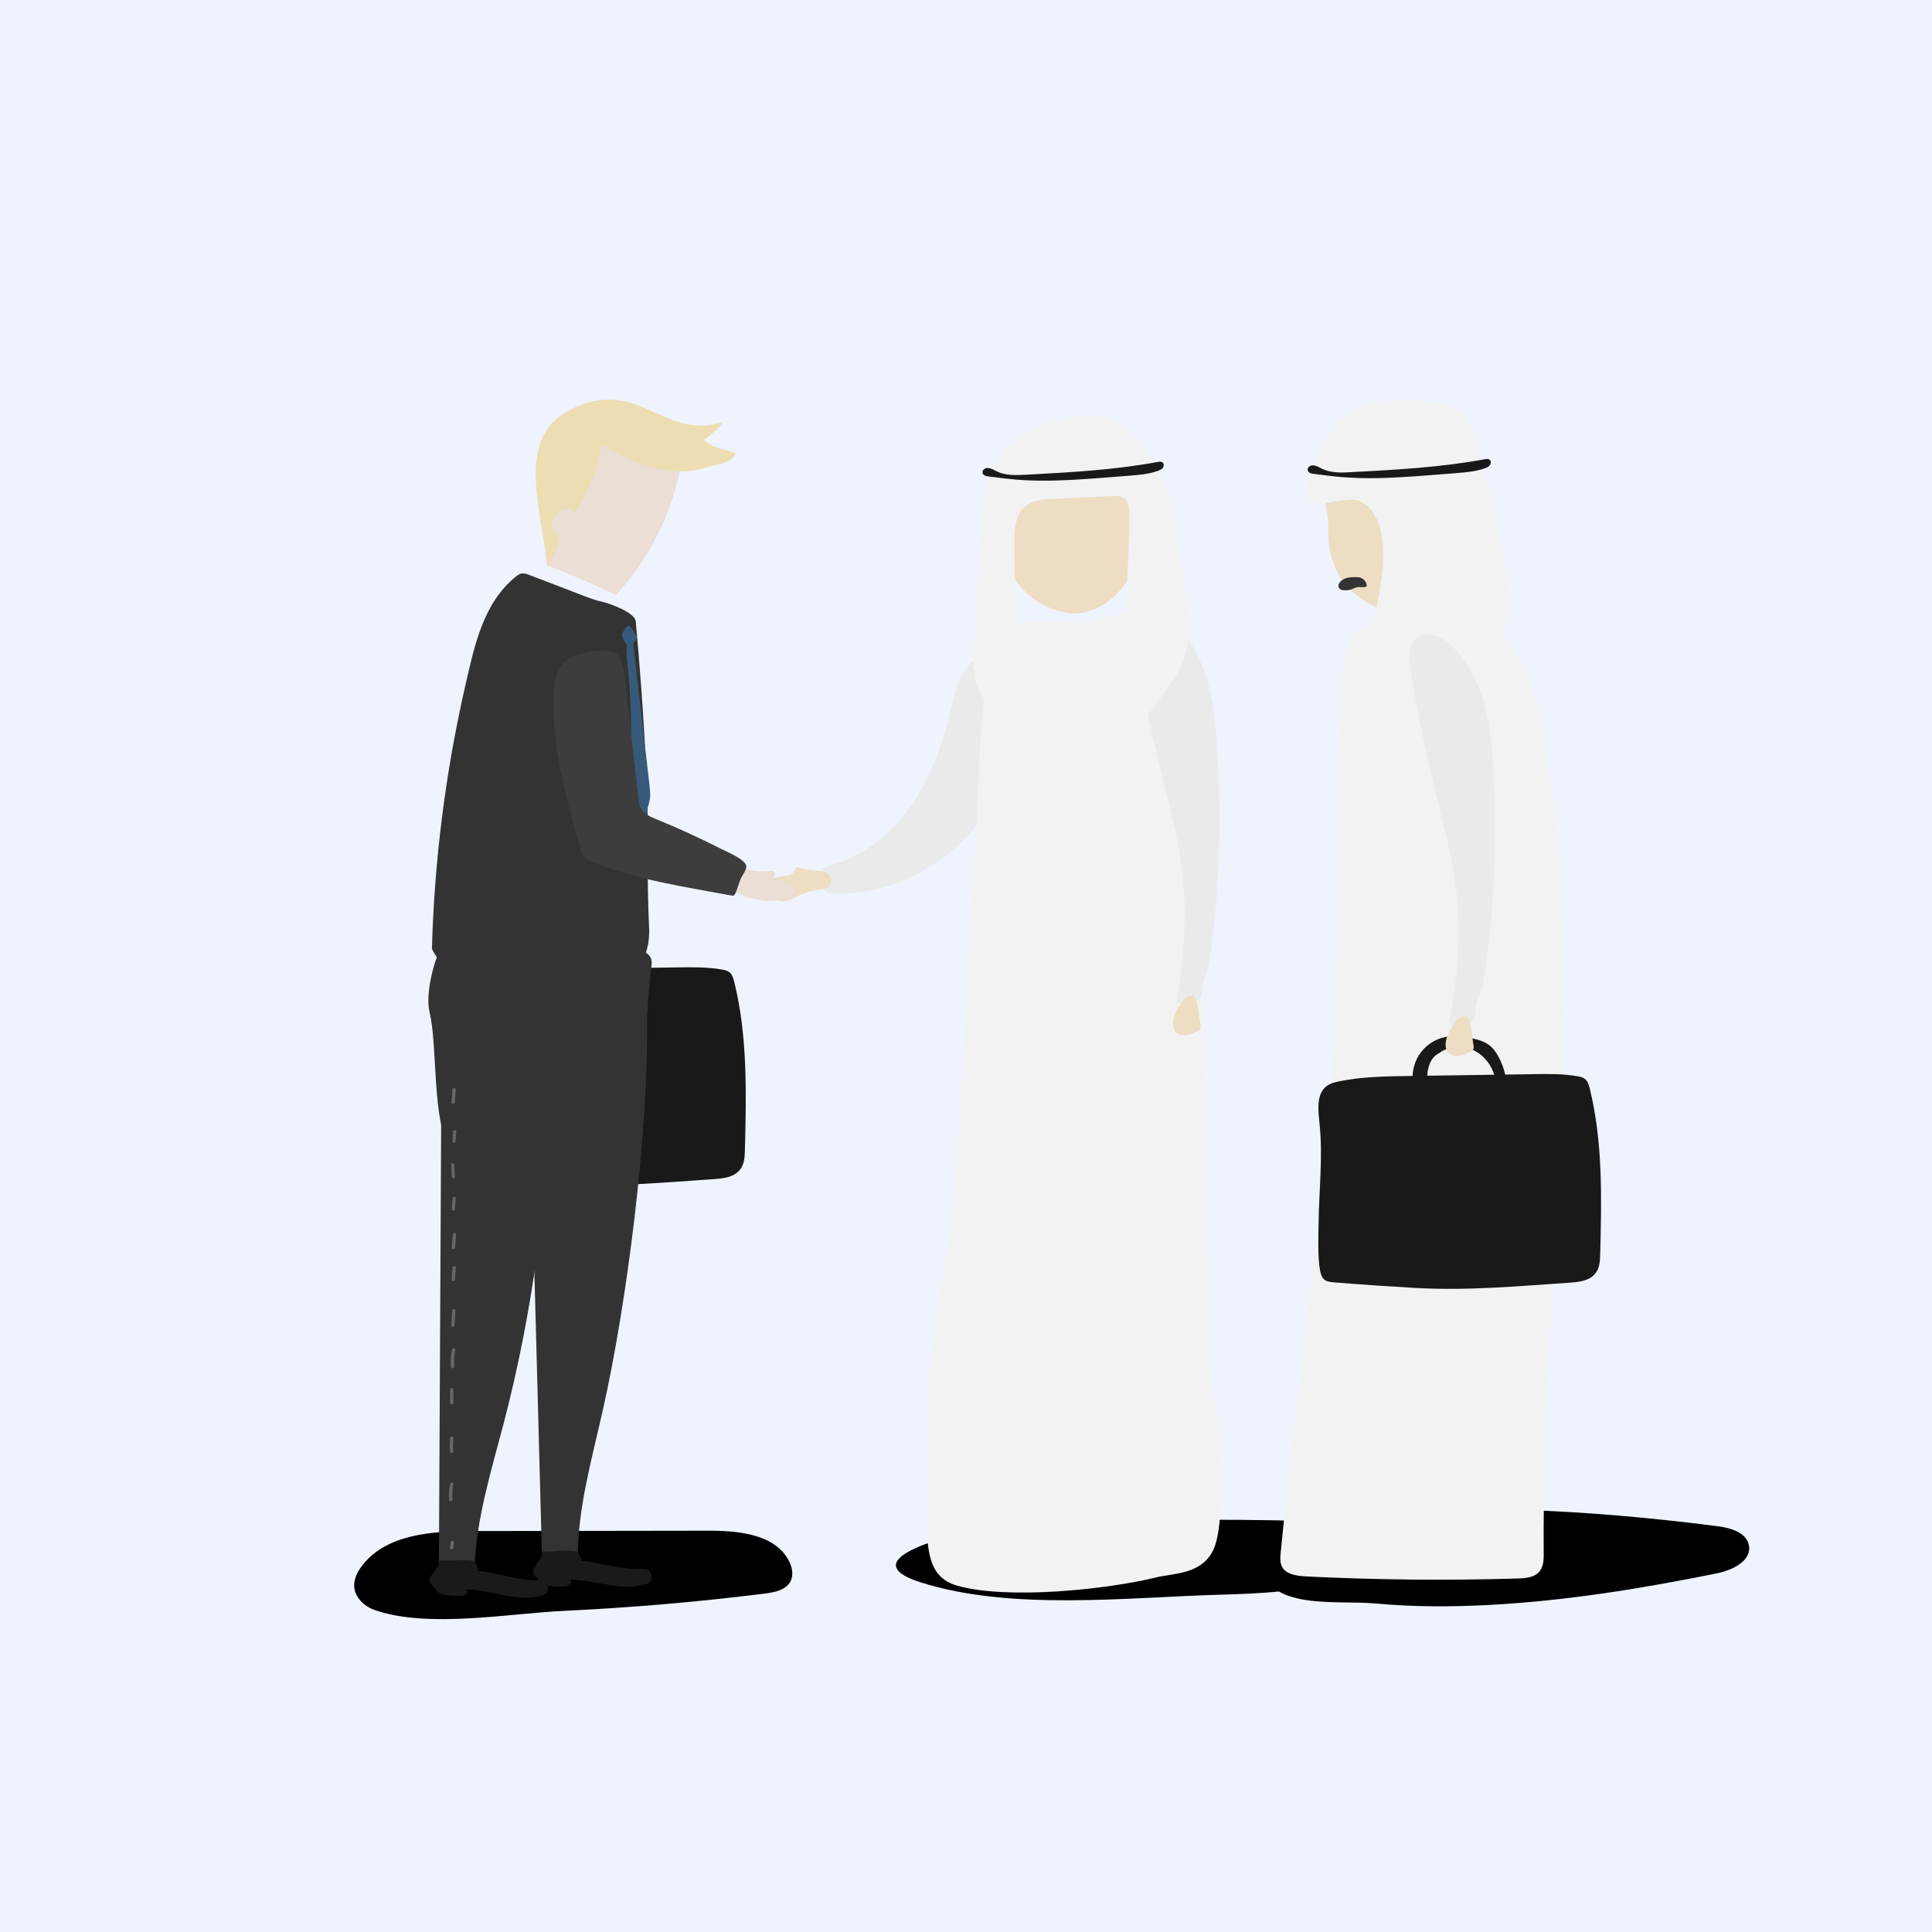 <?xml version="1.0" encoding="utf-8"?>
<!-- Generator: Adobe Illustrator 27.5.0, SVG Export Plug-In . SVG Version: 6.00 Build 0)  -->
<svg version="1.1" xmlns="http://www.w3.org/2000/svg" xmlns:xlink="http://www.w3.org/1999/xlink" x="0px" y="0px"
	 viewBox="0 0 1122 1122" style="enable-background:new 0 0 1122 1122;" xml:space="preserve">
<g id="background">
	<rect x="0" style="fill:#eff3fd04;" width="1122" height="1122"/>
</g>
<g id="shadow">
	<defs>
		<filter id="Adobe_OpacityMaskFilter" filterUnits="userSpaceOnUse" x="205.694" y="888.952" width="254.431" height="51.347">
			<feFlood  style="flood-color:white;flood-opacity:1" result="back"/>
			<feBlend  in="SourceGraphic" in2="back" mode="normal"/>
		</filter>
	</defs>
	<mask maskUnits="userSpaceOnUse" x="205.694" y="888.952" width="254.431" height="51.347" id="SVGID_1_">
		<g style="filter:url(#Adobe_OpacityMaskFilter);">
			<defs>
				
					<filter id="Adobe_OpacityMaskFilter_00000113333097289140820180000009402766620318228392_" filterUnits="userSpaceOnUse" x="205.694" y="888.952" width="254.431" height="51.347">
					<feFlood  style="flood-color:white;flood-opacity:1" result="back"/>
					<feBlend  in="SourceGraphic" in2="back" mode="normal"/>
				</filter>
			</defs>
			<mask maskUnits="userSpaceOnUse" x="205.694" y="888.952" width="254.431" height="51.347" id="SVGID_1_">
				<g style="filter:url(#Adobe_OpacityMaskFilter_00000113333097289140820180000009402766620318228392_);">
				</g>
			</mask>
			
				<linearGradient id="SVGID_00000032624922432743428930000014807451621028918165_" gradientUnits="userSpaceOnUse" x1="205.694" y1="914.625" x2="460.125" y2="914.625">
				<stop  offset="0" style="stop-color:#4D4D4D"/>
				<stop  offset="1" style="stop-color:#000000"/>
			</linearGradient>
			<path style="mask:url(#SVGID_1_);fill:url(#SVGID_00000032624922432743428930000014807451621028918165_);" d="M444.293,925.435
				c5.69-0.714,12.26-2.056,14.834-7.181c1.8-3.584,0.952-7.984-0.858-11.563c-7.941-15.709-29.145-17.765-46.746-17.739
				c-45.775,0.067-91.549,0.135-137.324,0.202c-23.306,0.034-50.145,1.742-64.125,20.39c-2.562,3.417-4.591,7.504-4.362,11.769
				c0.341,6.37,5.749,11.56,11.77,13.667c30.935,10.827,78.104,2.026,110.324,0.5C366.745,933.635,405.613,930.285,444.293,925.435z
				"/>
		</g>
	</mask>
	
		<linearGradient id="SVGID_00000154387854519992632770000015867612349986923406_" gradientUnits="userSpaceOnUse" x1="205.694" y1="914.625" x2="460.125" y2="914.625">
		<stop  offset="0" style="stop-color:#000000"/>
		<stop  offset="1" style="stop-color:#000000"/>
	</linearGradient>
	<path style="fill:url(#SVGID_00000154387854519992632770000015867612349986923406_);" d="M444.293,925.435
		c5.69-0.714,12.26-2.056,14.834-7.181c1.8-3.584,0.952-7.984-0.858-11.563c-7.941-15.709-29.145-17.765-46.746-17.739
		c-45.775,0.067-91.549,0.135-137.324,0.202c-23.306,0.034-50.145,1.742-64.125,20.39c-2.562,3.417-4.591,7.504-4.362,11.769
		c0.341,6.37,5.749,11.56,11.77,13.667c30.935,10.827,78.104,2.026,110.324,0.5C366.745,933.635,405.613,930.285,444.293,925.435z"
		/>
	<defs>
		
			<filter id="Adobe_OpacityMaskFilter_00000035533209527792673600000010174390016664008373_" filterUnits="userSpaceOnUse" x="731.179" y="876.339" width="284.659" height="56.519">
			<feFlood  style="flood-color:white;flood-opacity:1" result="back"/>
			<feBlend  in="SourceGraphic" in2="back" mode="normal"/>
		</filter>
	</defs>
	
		<mask maskUnits="userSpaceOnUse" x="731.179" y="876.339" width="284.659" height="56.519" id="SVGID_00000100368602279646934070000008117342838681942917_">
		<g style="filter:url(#Adobe_OpacityMaskFilter_00000035533209527792673600000010174390016664008373_);">
			<defs>
				
					<filter id="Adobe_OpacityMaskFilter_00000115506251517769721960000013060327496385106864_" filterUnits="userSpaceOnUse" x="731.179" y="876.339" width="284.659" height="56.519">
					<feFlood  style="flood-color:white;flood-opacity:1" result="back"/>
					<feBlend  in="SourceGraphic" in2="back" mode="normal"/>
				</filter>
			</defs>
			
				<mask maskUnits="userSpaceOnUse" x="731.179" y="876.339" width="284.659" height="56.519" id="SVGID_00000100368602279646934070000008117342838681942917_">
				<g style="filter:url(#Adobe_OpacityMaskFilter_00000115506251517769721960000013060327496385106864_);">
				</g>
			</mask>
			
				<linearGradient id="SVGID_00000137125157221175971890000015210476580927514775_" gradientUnits="userSpaceOnUse" x1="731.179" y1="904.599" x2="1015.838" y2="904.599">
				<stop  offset="0" style="stop-color:#4D4D4D"/>
				<stop  offset="1" style="stop-color:#000000"/>
			</linearGradient>
			
				<path style="mask:url(#SVGID_00000100368602279646934070000008117342838681942917_);fill:url(#SVGID_00000137125157221175971890000015210476580927514775_);" d="
				M753.127,928.195c14.316,3.4,32.465,1.795,46.405,3.072c21.655,1.984,43.474,1.945,65.176,0.803
				c44.459-2.338,88.585-9.489,132.172-18.32c8.99-1.821,20.282-7.034,18.832-16.091c-1.229-7.677-10.731-10.37-18.443-11.357
				c-75.566-9.674-152.188-13.647-227.964-5.785c-8.644,0.897-17.526,2.026-25.117,6.258c-7.591,4.232-13.667,12.327-12.952,20.989
				c0.702,8.494,7.744,15.396,15.676,18.514C748.877,927.05,750.958,927.68,753.127,928.195z"/>
		</g>
	</mask>
	
		<linearGradient id="SVGID_00000088091409265493071440000006191593285595584944_" gradientUnits="userSpaceOnUse" x1="731.179" y1="904.599" x2="1015.838" y2="904.599">
		<stop  offset="0" style="stop-color:#000000"/>
		<stop  offset="1" style="stop-color:#000000"/>
	</linearGradient>
	<path style="fill:url(#SVGID_00000088091409265493071440000006191593285595584944_);" d="M753.127,928.195
		c14.316,3.4,32.465,1.795,46.405,3.072c21.655,1.984,43.474,1.945,65.176,0.803c44.459-2.338,88.585-9.489,132.172-18.32
		c8.99-1.821,20.282-7.034,18.832-16.091c-1.229-7.677-10.731-10.37-18.443-11.357c-75.566-9.674-152.188-13.647-227.964-5.785
		c-8.644,0.897-17.526,2.026-25.117,6.258c-7.591,4.232-13.667,12.327-12.952,20.989c0.702,8.494,7.744,15.396,15.676,18.514
		C748.877,927.05,750.958,927.68,753.127,928.195z"/>
	<defs>
		
			<filter id="Adobe_OpacityMaskFilter_00000129908597805486844170000005115698418383683741_" filterUnits="userSpaceOnUse" x="520.314" y="882.584" width="276.507" height="46.773">
			<feFlood  style="flood-color:white;flood-opacity:1" result="back"/>
			<feBlend  in="SourceGraphic" in2="back" mode="normal"/>
		</filter>
	</defs>
	
		<mask maskUnits="userSpaceOnUse" x="520.314" y="882.584" width="276.507" height="46.773" id="SVGID_00000160912564228428308900000012424764951623735461_">
		<g style="filter:url(#Adobe_OpacityMaskFilter_00000129908597805486844170000005115698418383683741_);">
			<defs>
				
					<filter id="Adobe_OpacityMaskFilter_00000061466796521562050670000011796647940380837516_" filterUnits="userSpaceOnUse" x="520.314" y="882.584" width="276.507" height="46.773">
					<feFlood  style="flood-color:white;flood-opacity:1" result="back"/>
					<feBlend  in="SourceGraphic" in2="back" mode="normal"/>
				</filter>
			</defs>
			
				<mask maskUnits="userSpaceOnUse" x="520.314" y="882.584" width="276.507" height="46.773" id="SVGID_00000160912564228428308900000012424764951623735461_">
				<g style="filter:url(#Adobe_OpacityMaskFilter_00000061466796521562050670000011796647940380837516_);">
				</g>
			</mask>
			
				<linearGradient id="SVGID_00000071547381964692456460000006770329683380525502_" gradientUnits="userSpaceOnUse" x1="520.314" y1="905.971" x2="796.821" y2="905.971">
				<stop  offset="0" style="stop-color:#4D4D4D"/>
				<stop  offset="1" style="stop-color:#000000"/>
			</linearGradient>
			
				<path style="mask:url(#SVGID_00000160912564228428308900000012424764951623735461_);fill:url(#SVGID_00000071547381964692456460000006770329683380525502_);" d="
				M709.356,926.084c21.309-0.596,42.795-1.614,63.424-6.987c7.401-1.928,15.045-4.664,19.97-10.516
				c4.925-5.852,5.866-15.658,0.118-20.703c-3.883-3.408-9.489-3.779-14.652-3.962c-51.336-1.822-102.739-1.774-154.072,0.145
				c-28.528,1.067-58.224,2.463-85.367,12.168c-19.838,7.093-27.208,15.333-4.24,22.663
				C587.141,935.679,655.036,927.604,709.356,926.084z"/>
		</g>
	</mask>
	
		<linearGradient id="SVGID_00000162345556476022177130000005411690175181411499_" gradientUnits="userSpaceOnUse" x1="520.314" y1="905.971" x2="796.821" y2="905.971">
		<stop  offset="0" style="stop-color:#000000"/>
		<stop  offset="1" style="stop-color:#000000"/>
	</linearGradient>
	<path style="fill:url(#SVGID_00000162345556476022177130000005411690175181411499_);" d="M709.356,926.084
		c21.309-0.596,42.795-1.614,63.424-6.987c7.401-1.928,15.045-4.664,19.97-10.516c4.925-5.852,5.866-15.658,0.118-20.703
		c-3.883-3.408-9.489-3.779-14.652-3.962c-51.336-1.822-102.739-1.774-154.072,0.145c-28.528,1.067-58.224,2.463-85.367,12.168
		c-19.838,7.093-27.208,15.333-4.24,22.663C587.141,935.679,655.036,927.604,709.356,926.084z"/>
</g>
<g id="object">
	<g>
		<path style="fill:#EAEAEA;" d="M527.64,469.899c12.64-17.315,19.833-38.022,24.788-58.879c1.66-6.988,3.155-14.195,6.984-20.271
			c2.862-4.542,6.89-8.219,10.993-11.681c4.359-3.678,9.499-7.385,15.174-6.811c5.515,0.558,9.938,5.234,11.769,10.466
			c1.831,5.232,1.545,10.947,0.995,16.463c-3.043,30.52-13.936,60.819-34.28,83.773c-20.344,22.954-50.734,37.771-81.341,35.785
			c-1.209-0.079-2.511-0.221-3.411-1.033c-0.875-0.79-1.161-2.026-1.402-3.18c-1.738-8.337-2.897-9.789,5.269-12.27
			c6.142-1.866,11.965-4.254,17.505-7.523C511.242,488.508,520.475,479.832,527.64,469.899z"/>
		<path style="fill:#EDDDC2;" d="M465.94,504.386c-1.345-0.598-3.217-1.274-4.03-0.047c-0.199,0.3-0.275,0.661-0.398,0.999
			c-0.525,1.449-1.9,2.452-3.358,2.952c-1.458,0.5-3.02,0.581-4.555,0.731c-3.178,0.312-6.918,1.458-7.751,4.541
			c-0.648,2.399,0.84,4.842,2.515,6.678c1.036,1.136,2.21,2.205,3.645,2.757c3.585,1.377,7.438-0.784,10.898-2.451
			c3.719-1.791,7.685-3.074,11.748-3.799c3.588-0.641,7.844-0.184,7.909-4.948C482.676,503.513,470.878,506.58,465.94,504.386z"/>
		<path style="fill:#F2F2F2;" d="M708.448,843.614c-1.048-29.015-4.516-29.457-6.027-58.353
			c-1.776-33.956-1.617-68.427-2.049-102.538c-0.831-65.578-3.127-115.854-4.077-181.425c-0.666-45.948-1.518-111.54-23.004-138.413
			c-10.548-13.193-23.037-6.464-34.409-2.982c-15.962,4.887-35.169-2.692-51.044,3.112c-6.454-8.163-5.372,9.877-5.836,9.752
			c-8.015-2.161-5.959,9.863-8.888,25.389c-5.06,26.825-4.652,61.265-6.42,89.665c-4.122,66.19-6.904,117.039-10.638,183.333
			c-3.656,64.927-19.169,103.525-17.843,169.064c1,49.433-5.229,74.226,17.954,80.728c29.088,8.159,86.965,2.165,115.914-5.019
			c8.961-2.223,25.918-1.48,32.602-15.954C710.376,887.644,708.996,858.787,708.448,843.614z"/>
		<path style="fill:#EDDDC2;" d="M623.955,356.248c7.514-0.044,14.407-3.169,19.628-7.048c19.442-14.447,18.862-37.088,16.95-57.129
			c-0.203-2.126-0.459-4.365-2.138-6.122c-2.585-2.706-7.638-3.421-12.179-3.795c-19.405,0-38.553,0.632-58.107,1.31
			c-1.642,0.057-3.402,0.144-4.695,0.872c-1.381,0.778-1.893,2.098-2.189,3.34c-1.373,5.761,1.239,11.79,1.125,17.682
			c-0.117,6.04,0.222,12.121,1.683,18.08c2.843,11.593,10.259,22.377,24.294,28.973C613,354.608,618.368,356.281,623.955,356.248z"
			/>
		<path style="fill:#EAEAEA;" d="M706.996,436.357c-0.777-13.323-1.95-26.701-5.469-39.543c-3.519-12.842-9.514-25.215-18.929-34.74
			c-4.952-5.01-12.913-9.302-18.997-5.405c-5.708,3.656-5.482,11.711-4.473,18.21c4.562,29.363,11.399,58.298,18.551,87.116
			c2.945,11.866,5.948,23.737,7.826,35.828c4.333,27.902,2.591,56.579-2.43,84.559c4.613,1.143,10.459,1.898,13.384-1.85
			c2.387-3.06,1.311-7.028,2.351-10.462c1.243-4.101,2.907-7.215,3.551-11.711c1.402-9.793,2.544-19.615,3.425-29.456
			c1.779-19.869,2.512-39.803,2.329-59.706C708.013,458.237,707.633,447.287,706.996,436.357z"/>
		<path style="fill:#EDDDC2;" d="M697.122,595.254c0.141,0.788,0.267,1.659-0.172,2.347c-0.325,0.509-0.896,0.809-1.442,1.085
			c-2.185,1.105-4.444,2.211-6.877,2.461c-2.433,0.249-5.111-0.543-6.398-2.538c-0.519-0.804-0.782-1.748-0.909-2.696
			c-0.685-5.1,2.326-9.977,5.212-14.358c2.032-3.084,7.007-5.373,8.264-0.555C695.985,585.542,696.287,590.606,697.122,595.254z"/>
		<path style="fill:#F2F2F2;" d="M591.586,381.251c-2.097-21.572-2.319-43.286-2.538-64.965c-0.081-7.963,0.32-17.059,6.266-22.136
			c4.312-3.682,10.336-4.111,15.927-4.376c11.814-0.56,23.628-1.119,35.442-1.679c2.166-0.103,4.517-0.152,6.277,1.156
			c2.408,1.789,2.717,5.303,2.763,8.363c0.621,40.799-6.276,81.446-5.32,122.239c0.14,5.958,0.468,12.023,2.48,17.609
			c4.233-8.105,9.059-15.88,14.423-23.238c8.081-11.085,17.622-21.689,21.223-35.053c2.541-9.433,1.871-19.442,0.825-29.173
			c-1.764-16.406-4.537-32.676-7.308-48.933c-0.794-4.656-1.591-9.329-2.995-13.83c-1.842-5.908-4.7-11.424-7.795-16.745
			c-7.059-12.132-16.365-24.123-29.527-28.097c-11.971-3.614-24.829,0.118-36.371,4.996c-6.654,2.812-13.256,6.08-18.609,11.033
			c-7.355,6.806-11.866,16.396-14.313,26.273c-2.448,9.877-2.991,20.134-3.523,30.314c-1.083,20.715-2.165,41.43-3.248,62.145
			c-0.307,5.883-0.605,11.879,0.839,17.579c1.459,5.762,4.612,10.888,7.719,15.907c3.418,5.521,16.629,27.55,19.693,10.758
			C596.231,408.693,592.82,393.946,591.586,381.251z"/>
		<path style="fill:#191919;" d="M675.124,268.54c-0.76-0.581-1.829-0.43-2.769-0.257c-25.27,4.668-51.017,6.049-76.677,7.42
			c-5.678,0.303-11.636,0.554-16.758-1.916c-1.403-0.677-2.739-1.556-4.262-1.882c-4.389-0.938-5.874,4.114-1.202,4.702
			c5.334,0.672,10.798,1.411,16.197,1.874c11.475,0.984,23.017,0.761,34.504,0.116c6.6-0.37,13.19-0.885,19.78-1.403
			c3.893-0.306,7.786-0.612,11.679-0.918c5.66-0.445,11.395-0.905,16.751-2.788c1.098-0.386,2.232-0.873,2.928-1.805
			C675.991,270.75,676.049,269.247,675.124,268.54z"/>
	</g>
	<g>
		<path style="fill:#191919;" d="M426.434,570.316c-0.451-1.82-0.972-3.713-2.128-5.018c-1.319-1.488-3.218-1.938-5.016-2.253
			c-8.508-1.49-17.149-1.368-25.747-1.241c-5.651,0.083-11.302,0.166-16.953,0.248c-0.85-3.671-2.182-7.23-3.98-10.543
			c-1.233-2.273-2.702-4.458-4.656-6.151c-3.269-2.832-7.612-4.057-11.854-4.899c-4.948-0.983-10.08-1.553-15.02-0.533
			c-6.363,1.314-12.115,5.354-15.509,10.894c-2.099,3.425-3.509,7.816-3.58,12.031c-0.79,0.012-1.579,0.023-2.369,0.035
			c-13.677,0.2-27.421,0.407-40.906,3.137c-3.226,0.653-6.615,1.56-8.984,4.248c-4.403,4.997-3.396,13.453-2.639,20.641
			c2.058,19.55-0.286,39.19-0.565,58.773c-0.109,7.664-0.558,20.128,0.838,27.644c1.29,6.947,4.138,6.919,10.033,7.389
			c15.367,1.227,30.751,2.269,46.134,3.143c30.741,1.745,61.563-1.092,92.306-3.193c5.777-0.395,12.521-1.594,15.282-7.651
			c1.289-2.826,1.4-6.177,1.481-9.392C433.432,634.966,434.195,601.655,426.434,570.316z M330.617,562.725
			c0.245-5.406,2.163-10.915,6.977-13.323c6.228-4.64,15.272-4.74,21.981-0.828c5.073,2.959,8.752,7.964,10.556,13.572
			C356.96,562.339,343.789,562.532,330.617,562.725z"/>
		<path style="fill:#333333;" d="M249.398,587.47c5.058,20.925,1.065,63.387,12.58,81.577c1.079,1.705,2.246,3.422,3.909,4.565
			c1.736,1.194,3.859,1.657,5.932,2.029c18.826,3.383,56.649-22.751,74.316-30.081c5.189-2.153,17.39-2.027,20.346-6.804
			c1.205-1.948,1.966-4.133,2.698-6.304c7.402-21.972,5.827-47.571,9.063-70.53c0.236-1.674,0.455-3.421-0.088-5.022
			c-0.973-2.872-4.033-4.409-6.861-5.502c-18.709-7.232-39.229-7.98-59.287-7.891c-10.408,0.046-20.816,0.294-31.215,0.743
			c-7.241,0.313-21.925,0.473-25.654,8.265C250.927,561.314,247.27,578.67,249.398,587.47z"/>
		<path style="fill:#EADED5;" d="M345.188,252.696c-6.936,5.305-11.131,13.354-14.987,21.19c-4.784,9.721-9.465,19.83-10.16,30.641
			c-0.514,7.993,1.09,16.536-2.571,23.66c13.648,5.217,27.074,11.011,40.233,17.362c18.752-20.261,31.777-45.767,37.196-72.838
			c0.18-0.899,0.348-1.855,0.027-2.714c-0.359-0.96-1.251-1.6-2.105-2.165c-11.722-7.74-25.263-12.173-38.62-16.519
			c-1.412-0.459-2.873-0.925-4.352-0.791C348.118,250.681,346.568,251.641,345.188,252.696z"/>
		<path style="fill:#EDDDB2;" d="M427.246,263.549c-5.643-2.974-14.317-3.254-18.264-8.095c3.925-3.285,8.481-6.186,10.865-10.549
			c-17.71,6.773-32.72-2.655-48.171-9.081c-15.594-6.486-31.577-4.335-45.759,5.376c-26.206,17.944-9.971,60.706-8.404,87.061
			c1.964-2.753,7.239-10.415,7.327-13.685c0.115-4.266-4.814-5.366-4.311-10.03c0.777-7.205,8.095-12.34,13.241-6.579
			c5.962-10.171,15.206-28.129,15.319-40.083c20.01,12.15,40.321,20.662,64.25,12.845l-5.454,1.091
			C414.338,269.699,423.522,270.212,427.246,263.549z"/>
		<path style="fill:#333333;" d="M376.988,539.416c-0.647-14.123-0.927-28.262-0.791-42.402c0.311-32.401-1.402-64.659-3.753-96.986
			c-0.951-13.077-2.033-26.144-3.231-39.2c-0.469-5.108-15.242-10.4-18.973-11.204c-2.202-0.475-4.362-1.123-6.495-1.854
			c-2.043-0.7-4.061-1.475-6.069-2.245c-10.084-3.869-20.169-7.738-30.253-11.607c-1.496-0.574-3.096-1.158-4.664-0.829
			c-1.211,0.254-2.241,1.023-3.204,1.799c-18.833,15.191-23.953,39.892-29.123,62.36c-11.613,50.472-18.161,102.006-19.596,153.67
			c0,0,2.99,8.183,13.084,13.957c10.094,5.773,46.52,10.049,46.52,10.049l49.592-5.379
			C360.03,569.544,377.731,563.913,376.988,539.416z"/>
		<path style="fill:#375A7A;" d="M377.191,456.048c-3.105-26.98-6.209-53.959-9.314-80.939c-0.065-0.565-0.17-1.034-0.303-1.418
			c0.45-0.531,0.9-1.062,1.35-1.593c0.451-0.533,0.928-1.134,0.909-1.832c-0.013-0.494-0.277-0.942-0.533-1.365
			c-0.701-1.159-1.401-2.317-2.102-3.475c-0.616-1.019-1.619-2.193-2.746-1.81c-0.537,0.182-0.894,0.681-1.204,1.156
			c-0.908,1.39-1.738,2.831-2.484,4.314l0.524,0.302c0.645,1.9,1.63,3.679,2.871,5.257c-0.099,0.358-0.173,0.746-0.206,1.163
			c-0.373,4.665,0.479,9.572,0.921,14.209c2.252,23.6,2.144,47.425-0.321,71.004c-0.189,1.811-0.39,3.666,0.05,5.433
			c0.28,1.128,0.812,2.176,1.367,3.196c1.982,3.644,4.32,7.095,6.971,10.286c1.055-3.546,2.111-7.091,3.166-10.636
			c0.585-1.964,1.172-3.942,1.386-5.98C377.747,460.902,377.469,458.464,377.191,456.048z"/>
		<path style="fill:#EADED5;" d="M461.495,516.704c-3.086-3.89-8.043-6.223-13.007-6.123c1.151-1.167,2.334-3.072,1.193-4.249
			c-0.711-0.735-1.895-0.621-2.91-0.501c-4.349,0.514-8.8,0.144-13.004-1.081c-0.385-0.112-0.775-0.219-1.163-0.326
			c0.002-0.009,0.005-0.017,0.007-0.025c-25.502-9.505-50.186-21.205-73.69-34.927c1.853-8.401,1.475-17.113,1.088-25.708
			c-0.558-12.373-1.116-24.746-1.673-37.12c-0.214-4.746-0.61-9.938-3.891-13.373c-5.776-6.048-16.909-2.067-20.809,5.331
			c-3.899,7.398-2.781,16.323-1.562,24.596c3.189,21.639,6.378,43.278,9.566,64.918c0.366,2.48,0.824,5.149,2.618,6.9
			c1.414,1.381,3.415,1.938,5.325,2.446c25.72,6.836,51.44,13.672,77.16,20.507c0.035-0.05,0.063-0.105,0.098-0.156
			c9.316,5.39,20.856,6.842,31.174,3.747c1.1-0.33,2.259-0.761,2.923-1.698C461.567,518.968,461.62,517.79,461.495,516.704z"/>
		<path style="fill:#3D3D3D;" d="M427.124,518.726c-0.213,0.492-0.457,1.02-0.931,1.269c-0.467,0.246-1.032,0.156-1.551,0.06
			c-26.502-4.902-54.115-9.025-79.201-18.878c-2.034-0.799-4.118-1.671-5.638-3.241c-1.803-1.862-2.582-4.46-3.297-6.951
			c-8.216-28.641-15.987-57.96-14.947-87.738c0.218-6.231,1.008-12.906,5.113-17.6c4.505-5.15,11.822-6.612,18.604-7.512
			c4.416-0.586,9.387-0.915,12.832,1.91c3.345,2.744,4.065,7.493,4.551,11.793c1.618,14.331,3.237,28.662,4.855,42.993
			c1.092,9.665,2.183,19.331,3.275,28.996c0.209,1.854,0.432,3.752,1.271,5.418c1.731,3.436,5.615,5.107,9.18,6.555
			c12.677,5.149,25.131,10.848,37.315,17.076c3.325,1.7,13.528,5.868,14.748,9.642c0.704,2.177-2.24,5.795-3.088,7.757
			C428.878,513.37,428.461,515.631,427.124,518.726z"/>
		<g>
			<g>
				<path style="fill:#333333;" d="M375.765,590.626l-53.061,34.41c-3.818,0.086-7.948,0.268-10.895,2.346
					c-4.02,2.835-4.232,7.948-4.113,12.404c2.352,88.115,4.703,176.23,7.055,264.345c6.923,0.01,13.846,0.02,20.769,0.03
					c0.128-28.168,7.893-55.836,14.184-83.485C364.305,756.517,376.859,655.984,375.765,590.626z"/>
				<path style="fill:#1A1A1A;" d="M330.822,917.49c2.878,2.067-1.035,3.706-2.914,3.86c-3.419,0.28-6.97,0.116-10.313-0.573
					c-0.887-0.183-1.789-0.413-2.501-0.9c-0.56-0.383-0.968-0.901-1.367-1.411c-1.102-1.408-3.715-3.636-4.128-5.27
					c-0.341-1.347,0.605-2.657,1.345-3.887c1.569-2.611,4.254-5.295,4.12-8.399c7.414,0.698,14.525-1.49,20.669,0.221
					c0.517,2.211,2.45,4.018,1.55,5.748c0.594-1.142,18.5,2.714,20.623,3.07c3.415,0.572,6.849,1.057,10.317,1.32
					c2.701,0.205,7.875-0.861,9.395,1.445c0.54,0.819,0.716,1.775,0.797,2.712c0.061,0.714,0.07,1.448-0.201,2.125
					c-0.467,1.167-1.718,2.005-3.071,2.431C360.427,924.611,345.763,917.306,330.822,917.49z"/>
			</g>
			<g>
				<path style="fill:#333333;" d="M271.71,630.488c16.877,0.011,33.755,0.022,50.632,0.033c1.112-1.841-3.307-0.334-3.338,1.738
					c-0.984,65.359-9.886,130.629-26.52,194.426c-7.168,27.493-15.809,54.969-16.832,83.124c-6.92-0.171-13.84-0.342-20.76-0.514
					c0.449-88.137,0.898-176.274,1.346-264.411c0.023-4.458,0.397-9.563,4.506-12.304
					C263.756,630.571,267.891,630.485,271.71,630.488z"/>
				<path style="fill:#1A1A1A;" d="M270.532,923.022c2.812,2.133-1.153,3.681-3.035,3.791c-3.427,0.201-6.971-0.047-10.291-0.813
					c-0.881-0.203-1.775-0.454-2.472-0.958c-0.548-0.396-0.939-0.923-1.322-1.442c-1.057-1.433-3.598-3.721-3.959-5.364
					c-0.298-1.355,0.69-2.642,1.467-3.855c1.651-2.574,4.421-5.194,4.385-8.3c7.389,0.871,14.567-1.152,20.654,0.702
					c0.446,2.222,2.321,4.073,1.367,5.782c0.63-1.128,18.407,3.143,20.517,3.549c3.396,0.652,6.813,1.216,10.272,1.56
					c2.694,0.268,7.899-0.678,9.345,1.663c0.514,0.831,0.66,1.791,0.711,2.73c0.039,0.715,0.024,1.449-0.269,2.119
					c-0.504,1.156-1.781,1.965-3.147,2.359C299.9,930.829,285.474,923.186,270.532,923.022z"/>
			</g>
		</g>
		<g>
			<path style="fill:#666666;" d="M264.682,632.795c0.074-1.214-1.775-1.352-1.881-0.14c-0.213,2.417-0.421,4.834-0.601,7.253
				c-0.096,1.29,1.905,1.44,2.001,0.149C264.382,637.638,264.534,635.217,264.682,632.795z"/>
			<path style="fill:#666666;" d="M264.976,657.288c0.085-1.179-1.737-1.315-1.828-0.136c-0.142,1.85-0.285,3.699-0.427,5.549
				c-0.092,1.196,1.768,1.334,1.854,0.138C264.709,660.988,264.842,659.138,264.976,657.288z"/>
			<path style="fill:#666666;" d="M263.805,676.534c-0.053-1.111-1.793-1.262-1.748-0.13c0.092,2.298,0.185,4.596,0.277,6.894
				c0.046,1.153,1.857,1.293,1.801,0.134C264.025,681.133,263.915,678.834,263.805,676.534z"/>
			<path style="fill:#666666;" d="M264.646,695.901c0.076-1.145-1.68-1.276-1.775-0.132c-0.177,2.133-0.354,4.267-0.531,6.4
				c-0.1,1.212,1.801,1.354,1.881,0.14C264.363,700.173,264.505,698.037,264.646,695.901z"/>
			<path style="fill:#666666;" d="M264.821,716.951c0.079-1.179-1.731-1.314-1.828-0.136l-0.633,7.68
				c-0.103,1.255,1.864,1.402,1.948,0.145L264.821,716.951z"/>
			<path style="fill:#666666;" d="M264.683,736.259c0.079-1.197-1.755-1.333-1.855-0.138c-0.19,2.275-0.379,4.551-0.569,6.827
				c-0.106,1.272,1.891,1.421,1.975,0.147C264.383,740.816,264.533,738.538,264.683,736.259z"/>
			<path style="fill:#666666;" d="M264.531,761.148c0.069-1.18-1.721-1.314-1.828-0.136c-0.259,2.842-0.519,5.685-0.683,8.535
				c-0.072,1.24,1.808,1.38,1.921,0.143C264.201,766.847,264.365,763.997,264.531,761.148z"/>
			<path style="fill:#666666;" d="M264.408,783.866c0.187-1.045-1.569-1.414-1.829-0.388c-0.868,3.42-1.052,6.871-0.746,10.379
				c0.113,1.299,2.083,0.891,1.983-0.391C263.561,790.229,263.836,787.056,264.408,783.866z"/>
			<path style="fill:#666666;" d="M263.236,806.986c-0.031-1.097-1.686-1.27-1.734-0.129c-0.11,2.569-0.177,5.137-0.174,7.709
				c0.001,1.265,1.955,1.43,1.974,0.147C263.341,812.135,263.309,809.562,263.236,806.986z"/>
			<path style="fill:#666666;" d="M263.357,835.331c0.135-1.262-1.826-1.405-1.961-0.146c-0.285,2.66-0.307,5.31-0.07,7.974
				c0.112,1.257,2.013,0.86,1.917-0.378C263.05,840.289,263.091,837.816,263.357,835.331z"/>
			<path style="fill:#666666;" d="M263.285,861.915c0.201-1.006-1.504-1.36-1.764-0.374c-0.833,3.154-1.064,6.273-0.704,9.515
				c0.144,1.301,2.1,0.89,1.982-0.391C262.528,867.733,262.709,864.801,263.285,861.915z"/>
			<path style="fill:#666666;" d="M263.575,895.881c0.077-1.275-1.862-1.419-1.975-0.147c-0.089,0.995-0.196,1.989-0.229,2.988
				c-0.044,1.285,1.84,1.426,1.988,0.148C263.474,897.877,263.515,896.878,263.575,895.881z"/>
		</g>
	</g>
	<g>
		<path style="fill:#F2F2F2;" d="M852.725,364.772c5.239,0.28,10.638,0.594,15.328,2.475c7.362,2.953,11.625,9.189,14.763,15.259
			c8.402,16.251,11.966,33.801,14.802,51.23c25.238,155.105-2.351,312.287-1.121,468.686c0.034,4.272-0.235,9.137-4.334,11.892
			c-3.069,2.062-7.406,2.292-11.419,2.411c-40.377,1.193-80.827,0.806-121.156-1.159c-5.142-0.251-10.975-0.818-13.985-4.146
			c-2.393-2.646-2.188-6.201-1.877-9.452c11.515-120.143,31.867-239.922,33.119-360.411c0.429-41.299-1.393-82.653,1.862-123.905
			c0.996-12.617-2.048-43.555,10.856-52.538C802.083,356.396,837.798,363.973,852.725,364.772z"/>
		<path style="fill:#EDDDC2;" d="M813.358,355.601c7.593-0.044,14.559-3.202,19.835-7.122c19.647-14.599,19.061-37.48,17.129-57.731
			c-0.205-2.148-0.464-4.411-2.161-6.187c-2.612-2.735-7.718-3.458-12.308-3.835c-19.609,0-38.959,0.639-58.719,1.324
			c-1.66,0.058-3.438,0.145-4.745,0.882c-1.395,0.786-1.913,2.12-2.213,3.375c-1.387,5.822,1.252,11.914,1.137,17.868
			c-0.118,6.103,0.224,12.249,1.701,18.27c2.873,11.715,10.367,22.613,24.55,29.278
			C802.288,353.943,807.713,355.634,813.358,355.601z"/>
		<path style="fill:#F2F2F2;" d="M789.194,290.884c8.654,3.471,12.57,13.595,13.615,22.86c1.742,15.439-1.79,30.918-4.807,46.159
			c-4.067,20.547-7.234,41.272-9.487,62.095c-0.285,2.637-0.489,5.547,1.067,7.696c2.093,2.891,6.295,3.043,9.844,2.669
			c27.651-2.915,52.589-21.261,65.986-45.624c4.182-7.606,7.353-15.802,8.978-24.329c3.299-17.309,0.153-35.15-3.623-52.361
			c-4.356-19.854-9.554-39.523-15.576-58.936c-0.781-2.518-1.589-5.06-2.958-7.313c-5.624-9.251-18.232-10.677-29.05-11.104
			c-11.034-0.436-22.48-0.803-32.666,3.461c-10.197,4.269-18.161,12.925-23.098,22.816c-2.748,5.505-11.556,25.738-7.249,31.474
			C764.081,295.66,782.067,288.026,789.194,290.884z"/>
		<path style="fill:#191919;" d="M865.067,266.968c-0.768-0.587-1.848-0.435-2.798-0.259c-25.537,4.717-51.555,6.113-77.486,7.498
			c-5.738,0.307-11.759,0.56-16.935-1.936c-1.418-0.684-2.768-1.573-4.307-1.902c-4.436-0.948-5.936,4.158-1.214,4.752
			c5.391,0.679,10.912,1.426,16.367,1.893c11.596,0.994,23.259,0.769,34.867,0.117c6.669-0.374,13.329-0.895,19.989-1.418
			c3.934-0.309,7.869-0.618,11.803-0.927c5.72-0.45,11.515-0.914,16.928-2.818c1.11-0.39,2.255-0.882,2.959-1.825
			C865.944,269.202,866.003,267.682,865.067,266.968z"/>
		<path style="fill:#191919;" d="M923.24,632.195c-0.444-1.792-0.957-3.657-2.096-4.942c-1.299-1.466-3.17-1.909-4.94-2.219
			c-8.379-1.468-16.89-1.347-25.358-1.223c-5.565,0.081-11.131,0.163-16.697,0.245c-0.837-3.615-2.149-7.121-3.919-10.383
			c-1.215-2.238-2.661-4.391-4.586-6.058c-3.22-2.789-7.496-3.996-11.675-4.825c-4.873-0.968-9.928-1.53-14.793-0.525
			c-6.266,1.294-11.931,5.273-15.274,10.729c-2.067,3.373-3.456,7.698-3.526,11.849c-0.778,0.012-1.555,0.023-2.333,0.034
			c-13.471,0.197-27.007,0.401-40.288,3.09c-3.177,0.643-6.515,1.536-8.848,4.184c-4.337,4.921-3.344,13.249-2.599,20.329
			c2.026,19.255-0.282,38.598-0.556,57.884c-0.107,7.548-0.55,19.824,0.826,27.226c1.271,6.842,4.075,6.814,9.881,7.277
			c15.135,1.209,30.286,2.235,45.437,3.095c30.276,1.719,60.633-1.075,90.91-3.145c5.69-0.389,12.332-1.57,15.051-7.535
			c1.269-2.784,1.379-6.083,1.459-9.25C930.132,695.867,930.884,663.06,923.24,632.195z M828.872,624.718
			c0.242-5.324,2.13-10.75,6.871-13.121c6.134-4.57,15.041-4.668,21.648-0.815c4.997,2.914,8.62,7.843,10.397,13.366
			C854.816,624.338,841.844,624.529,828.872,624.718z"/>
		<path style="fill:#EAEAEA;" d="M867.317,448.842c-0.666-13.262-1.735-26.574-5.203-39.331
			c-3.468-12.757-9.463-25.022-18.976-34.42c-5.003-4.943-13.081-9.142-19.323-5.203c-5.856,3.695-5.702,11.716-4.734,18.178
			c4.374,29.201,11.073,57.953,18.094,86.586c2.891,11.79,5.841,23.585,7.642,35.608c4.155,27.747,2.106,56.325-3.279,84.239
			c4.693,1.095,10.648,1.791,13.667-1.969c2.464-3.07,1.403-7.012,2.497-10.442c1.307-4.096,3.034-7.213,3.733-11.697
			c1.523-9.767,2.78-19.56,3.772-29.368c2.002-19.805,2.939-39.665,2.94-59.486C868.147,470.625,867.864,459.722,867.317,448.842z"
			/>
		<path style="fill:#EDDDC2;" d="M855.743,607.188c0.137,0.783,0.257,1.65-0.197,2.339c-0.336,0.51-0.922,0.815-1.48,1.095
			c-2.239,1.122-4.553,2.245-7.036,2.516c-2.484,0.271-5.207-0.492-6.501-2.467c-0.522-0.796-0.781-1.733-0.902-2.677
			c-0.65-5.073,2.466-9.958,5.451-14.349c2.102-3.091,7.196-5.418,8.433-0.631C854.675,597.526,854.936,602.566,855.743,607.188z"/>
		<path style="fill:#333333;" d="M786.647,335.156c1.232-0.001,2.495,0.004,3.652,0.428c1.829,0.67,3.209,2.434,3.419,4.371
			c0.02,0.182,0.027,0.38-0.072,0.534c-0.101,0.158-0.289,0.234-0.469,0.288c-1.628,0.491-3.408-0.062-5.075,0.28
			c-0.907,0.186-1.737,0.629-2.599,0.967c-1.704,0.667-3.565,0.927-5.387,0.75c-2.975-0.288-3.604-2.768-1.868-4.782
			C780.33,335.576,783.693,335.157,786.647,335.156z"/>
	</g>
</g>
</svg>
